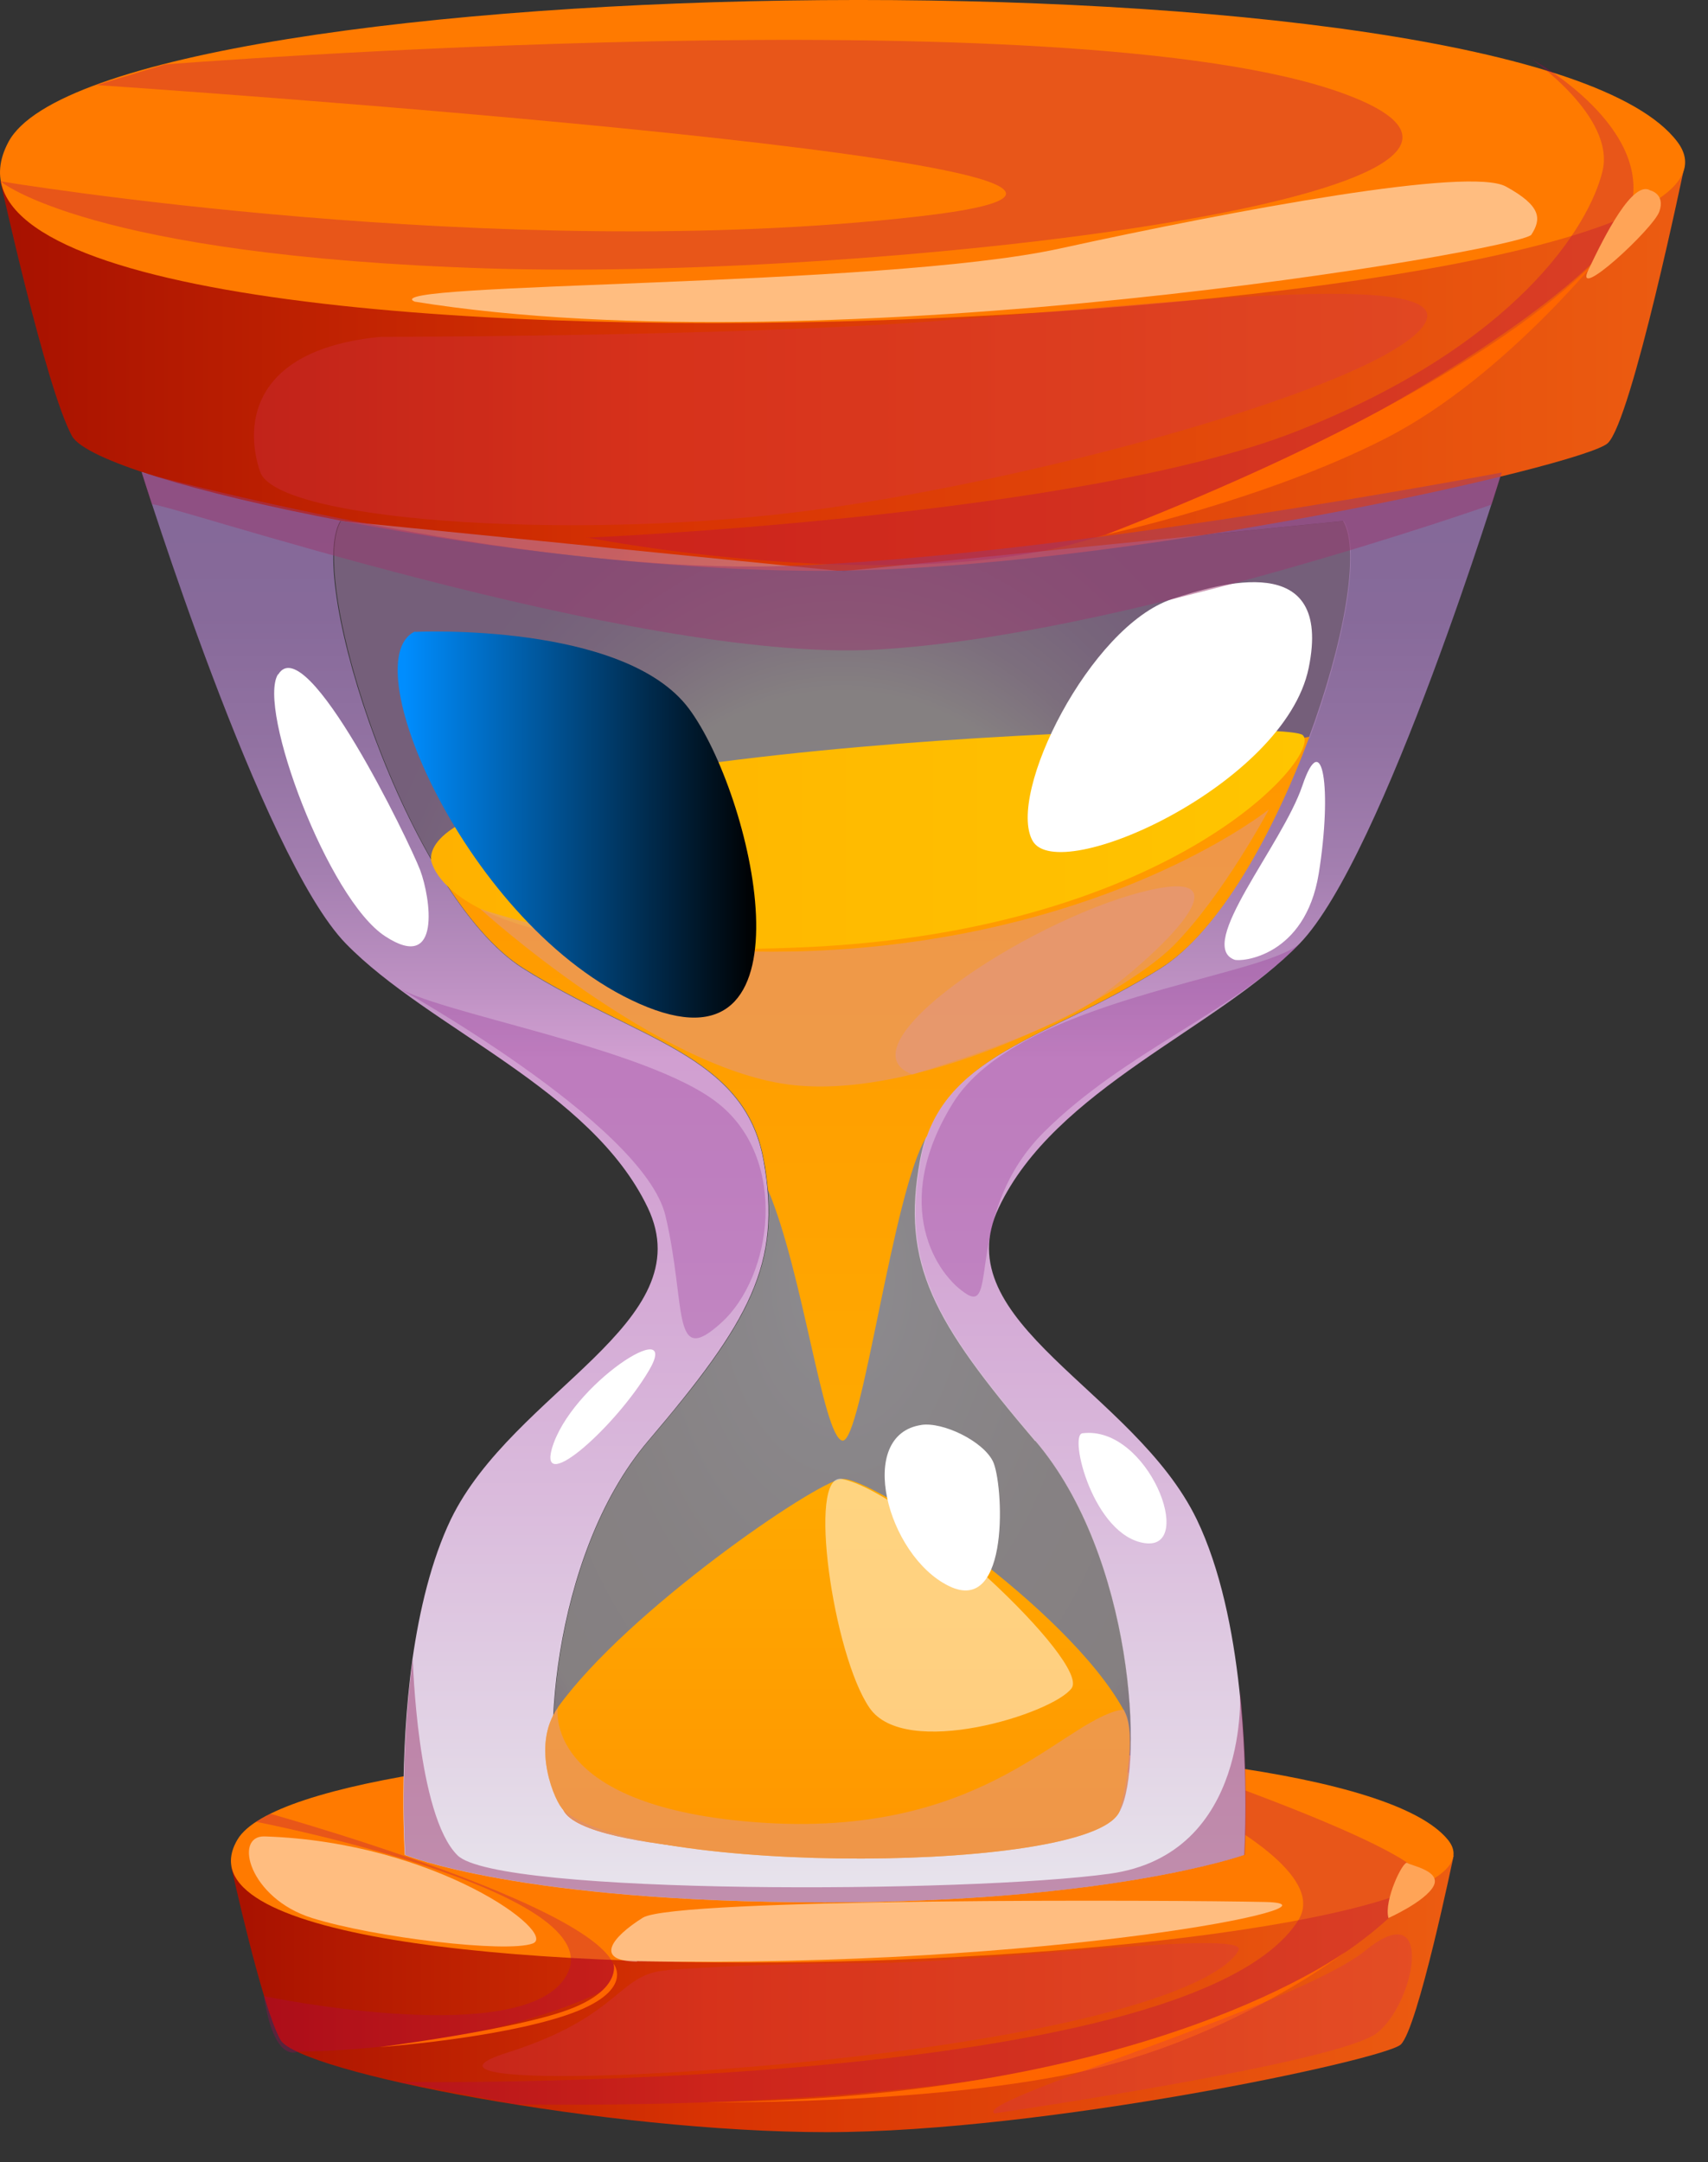 <svg width="49" height="62" viewBox="0 0 49 62" fill="none" xmlns="http://www.w3.org/2000/svg">
<rect x="0" y="0" width="49" height="62" fill="#333333" stroke="none"/>
<path d="M6.633 53.519C6.633 53.519 7.513 57.539 8.043 58.489C8.573 59.429 17.443 61.139 23.713 61.139C29.983 61.139 39.683 59.069 40.183 58.629C40.673 58.189 41.703 53.209 41.703 53.209L6.633 53.519Z" fill="url(#paint0_linear_239_7661)"/>
<path d="M6.813 52.749C8.833 49.339 38.333 48.859 41.533 52.749C44.633 56.509 3.523 58.309 6.813 52.749Z" fill="#FF7A00"/>
<g style="mix-blend-mode:multiply" opacity="0.3">
<path d="M14.763 60.339C14.763 60.339 25.973 60.609 32.113 58.809C38.353 56.979 39.893 54.929 40.793 54.069C41.703 53.209 31.963 50.019 31.963 50.019L28.683 49.369C28.683 49.369 38.693 52.789 37.243 55.069C34.063 60.049 11.463 59.699 11.463 59.699L14.763 60.329V60.339Z" fill="#B10053"/>
</g>
<g style="mix-blend-mode:multiply" opacity="0.3">
<path d="M7.573 57.239C7.573 57.239 15.293 58.849 16.303 56.539C17.333 54.179 7.343 52.239 7.343 52.239L7.753 52.009C7.753 52.009 20.683 55.619 16.983 57.239C13.343 58.849 8.543 58.829 8.543 58.829C8.543 58.829 7.863 59.199 7.573 57.239Z" fill="#B10053"/>
</g>
<path d="M20.263 60.279C20.263 60.279 26.413 60.369 30.863 59.439C35.343 58.499 38.653 55.929 38.653 55.929C38.653 55.929 33.023 60.189 20.263 60.279Z" fill="#FF6500"/>
<path d="M10.913 58.699C10.913 58.699 14.233 58.459 16.233 57.789C18.253 57.109 17.603 56.309 17.603 56.309C17.603 56.309 17.843 57.069 16.273 57.639C14.713 58.209 10.903 58.699 10.903 58.699H10.913Z" fill="#FF6500"/>
<g style="mix-blend-mode:multiply" opacity="0.3">
<path d="M19.143 56.499C17.703 56.589 17.863 57.809 14.553 58.859C11.263 59.899 20.163 59.639 26.693 58.689C33.283 57.739 35.233 56.539 35.533 55.919C35.833 55.309 28.183 56.289 25.003 56.289C21.823 56.289 19.143 56.489 19.143 56.489V56.499Z" fill="#D42F55"/>
</g>
<g style="mix-blend-mode:multiply" opacity="0.3">
<path d="M28.553 60.609C27.663 60.299 37.213 57.529 39.173 55.929C41.173 54.309 40.613 57.409 39.513 58.289C38.423 59.159 28.543 60.599 28.543 60.599L28.553 60.609Z" fill="#D42F55"/>
</g>
<g style="mix-blend-mode:soft-light" opacity="0.5">
<path d="M18.273 56.249C17.043 56.229 17.533 55.559 18.443 54.989C19.363 54.419 33.673 54.479 36.313 54.539C38.953 54.609 30.153 56.439 18.273 56.239V56.249Z" fill="white"/>
</g>
<g style="mix-blend-mode:soft-light" opacity="0.5">
<path d="M7.593 52.659C6.683 52.629 7.153 54.439 8.953 54.999C10.743 55.559 14.533 56.009 15.283 55.729C16.033 55.449 12.533 52.819 7.593 52.659Z" fill="white"/>
</g>
<path d="M37.283 27.059C39.693 24.579 43.083 13.529 43.083 13.529L23.573 15.989L4.063 13.529C4.063 13.529 7.503 24.579 9.923 27.059C12.303 29.499 16.953 31.219 18.583 34.629C20.163 37.939 14.723 39.879 12.933 43.569C12.373 44.739 12.033 46.179 11.833 47.579C11.433 50.459 11.613 53.189 11.613 53.189C11.613 53.189 14.913 54.549 23.653 54.549C31.873 54.549 35.693 53.189 35.693 53.189C35.693 53.189 35.833 50.979 35.553 48.439C35.373 46.779 35.013 44.979 34.333 43.569C32.543 39.869 27.083 37.929 28.653 34.629C30.263 31.219 34.923 29.499 37.283 27.059ZM29.703 41.319C32.533 44.639 32.803 50.609 32.133 51.909C31.473 53.189 24.143 53.209 24.143 53.209C24.143 53.209 16.813 53.179 16.163 51.909C15.493 50.619 15.763 44.639 18.593 41.319C21.503 37.899 22.443 36.249 21.903 33.269C21.353 30.219 18.253 29.819 15.003 27.769C11.713 25.689 8.753 16.629 9.763 14.939L24.143 16.379L38.533 14.939C39.543 16.619 36.593 25.689 33.293 27.769C30.043 29.819 26.943 30.219 26.393 33.269C25.843 36.249 26.783 37.899 29.693 41.319H29.703Z" fill="url(#paint1_linear_239_7661)"/>
<path d="M0.013 5.199C0.013 5.199 1.313 11.119 2.063 12.499C2.813 13.869 14.973 16.369 23.553 16.369C32.133 16.369 45.443 13.349 46.123 12.709C46.813 12.069 48.333 4.729 48.333 4.729L0.013 5.199Z" fill="url(#paint2_linear_239_7661)"/>
<path d="M0.243 4.069C2.953 -1.001 43.773 -1.701 48.123 4.069C52.293 9.609 -4.137 12.259 0.243 4.069Z" fill="#FF7A00"/>
<path opacity="0.5" d="M37.553 21.159C36.533 23.919 34.973 26.709 33.303 27.759C30.313 29.639 27.463 30.139 26.593 32.579C26.513 32.789 26.453 33.019 26.413 33.269C25.863 36.249 26.803 37.899 29.713 41.319C32.543 44.639 32.813 50.609 32.143 51.909C31.483 53.189 24.153 53.209 24.153 53.209C24.153 53.209 16.823 53.179 16.173 51.909C15.503 50.619 15.773 44.639 18.603 41.319C21.223 38.249 22.243 36.599 22.033 34.129C22.003 33.859 21.973 33.569 21.913 33.269C21.363 30.219 18.263 29.819 15.013 27.769C14.263 27.299 13.533 26.469 12.873 25.459C12.863 25.429 12.853 25.419 12.853 25.419C10.593 21.959 9.003 16.229 9.783 14.939L24.163 16.379L38.553 14.939C39.053 15.769 38.573 18.449 37.573 21.159H37.553Z" fill="url(#paint3_radial_239_7661)"/>
<path d="M37.553 21.139V21.159C36.523 23.919 34.973 26.709 33.303 27.759C30.313 29.639 27.463 30.139 26.593 32.579C25.623 34.059 24.723 41.429 24.163 41.309C23.603 41.179 23.043 36.509 22.033 34.119C22.003 33.849 21.973 33.559 21.913 33.259C21.363 30.209 18.263 29.809 15.013 27.759C14.263 27.289 13.533 26.459 12.873 25.449C12.863 25.419 12.853 25.409 12.853 25.409L37.563 21.129L37.553 21.139Z" fill="url(#paint4_linear_239_7661)"/>
<path d="M12.363 24.639C12.313 21.349 36.763 20.539 37.373 21.079C37.983 21.619 33.683 26.679 23.143 27.159C12.643 27.639 12.363 24.639 12.363 24.639Z" fill="url(#paint5_linear_239_7661)"/>
<path d="M32.133 51.899C31.563 53.729 18.273 53.789 16.163 51.899C15.933 51.699 15.213 50.079 16.003 48.969V48.959C18.003 46.179 23.393 42.499 24.143 42.409C24.993 42.309 30.623 46.109 32.233 49.029C32.233 49.039 32.253 49.049 32.253 49.069C32.633 49.769 32.233 51.539 32.123 51.899H32.133Z" fill="url(#paint6_linear_239_7661)"/>
<g style="mix-blend-mode:multiply" opacity="0.3">
<path d="M11.303 28.249C12.413 29.049 18.543 30.009 20.603 31.639C22.633 33.249 22.163 36.599 20.693 37.929C19.243 39.249 19.703 37.459 19.093 34.869C18.473 32.219 11.303 28.259 11.303 28.259V28.249Z" fill="#912790"/>
</g>
<g style="mix-blend-mode:multiply" opacity="0.3">
<path d="M37.283 27.059C36.153 28.059 29.193 28.629 27.333 31.639C25.523 34.569 26.883 36.599 27.753 37.119C28.623 37.639 27.683 34.719 29.953 32.459C32.263 30.159 35.403 29.009 37.283 27.059Z" fill="#912790"/>
</g>
<path d="M35.413 27.519C34.303 27.099 36.783 24.239 37.363 22.529C37.943 20.809 38.223 22.609 37.833 25.049C37.443 27.439 35.603 27.589 35.413 27.519Z" fill="white"/>
<g style="mix-blend-mode:soft-light">
<path d="M7.973 19.339C7.373 20.319 9.413 25.789 11.053 26.849C12.673 27.909 12.353 25.749 12.053 24.949C11.743 24.139 8.783 18.019 7.983 19.339H7.973Z" fill="white"/>
</g>
<path d="M15.833 41.539C15.453 42.879 17.673 40.899 18.623 39.289C19.573 37.659 16.363 39.699 15.833 41.539Z" fill="white"/>
<path d="M31.053 41.099C30.653 41.149 31.363 44.039 32.843 44.249C34.323 44.459 32.933 40.859 31.053 41.099Z" fill="white"/>
<g style="mix-blend-mode:multiply" opacity="0.5">
<path d="M13.773 26.059C13.773 26.059 18.893 30.719 22.793 31.119C26.673 31.519 32.223 28.549 33.643 27.139C35.073 25.709 36.403 23.209 36.403 23.209C36.403 23.209 32.703 26.189 25.803 27.059C18.953 27.929 13.773 26.059 13.773 26.059Z" fill="#E09590"/>
</g>
<g style="mix-blend-mode:multiply" opacity="0.5">
<path d="M32.133 51.899C31.563 53.729 18.273 53.789 16.163 51.899C15.933 51.699 15.213 50.079 16.003 48.969C15.973 49.179 15.763 51.829 21.773 52.259C28.013 52.699 30.253 49.609 31.993 49.069C32.083 49.039 32.173 49.029 32.243 49.029C32.243 49.039 32.263 49.049 32.263 49.069C32.643 49.769 32.243 51.539 32.133 51.899Z" fill="#E09590"/>
</g>
<g style="mix-blend-mode:soft-light" opacity="0.5">
<path d="M24.153 42.409C23.143 42.209 23.903 47.459 24.943 48.969C25.963 50.469 30.213 49.139 30.743 48.409C31.283 47.679 26.093 42.799 24.153 42.409Z" fill="white"/>
</g>
<g style="mix-blend-mode:multiply" opacity="0.3">
<path d="M4.713 1.849C4.713 1.849 30.713 -0.201 38.563 2.689C46.253 5.519 25.563 8.049 14.053 7.699C2.523 7.339 0.013 5.199 0.013 5.199C0.013 5.199 14.283 7.579 26.333 6.209C38.503 4.829 2.773 2.439 2.773 2.439L4.723 1.849H4.713Z" fill="#B10053"/>
</g>
<g style="mix-blend-mode:multiply" opacity="0.3">
<path d="M16.813 15.419C16.813 15.419 30.973 14.819 37.193 12.369C43.533 9.879 45.603 6.449 45.973 4.909C46.353 3.349 43.933 1.689 43.933 1.689C43.933 1.689 47.613 3.689 46.723 6.169C45.843 8.609 35.583 14.659 29.963 15.789C24.383 16.909 16.823 15.409 16.823 15.409L16.813 15.419Z" fill="#B10053"/>
</g>
<path d="M31.733 15.329C31.733 15.329 36.243 14.359 39.733 12.579C43.273 10.779 46.273 6.899 46.273 6.899C46.273 6.899 43.863 10.609 31.733 15.329Z" fill="#FF6500"/>
<g style="mix-blend-mode:multiply" opacity="0.3">
<path d="M10.923 9.659C7.273 10.009 6.983 12.119 7.463 13.529C7.943 14.929 16.173 15.489 22.753 14.699C29.373 13.899 39.753 11.049 40.863 9.299C41.983 7.529 31.563 8.939 25.483 9.299C19.423 9.659 10.923 9.659 10.923 9.659Z" fill="#D42F55"/>
</g>
<g style="mix-blend-mode:soft-light" opacity="0.5">
<path d="M11.893 8.649C10.673 8.089 25.263 8.249 30.393 7.129C35.563 5.999 42.163 4.779 43.203 5.349C44.243 5.919 44.213 6.289 43.933 6.729C43.653 7.159 23.813 10.579 11.893 8.649Z" fill="white"/>
</g>
<path d="M47.343 5.459C46.843 5.159 46.043 6.739 45.573 7.729C45.103 8.709 47.423 6.569 47.603 6.069C47.783 5.559 47.343 5.459 47.343 5.459Z" fill="#FFA457"/>
<path d="M39.833 54.999C39.693 54.499 40.253 53.339 40.373 53.419C40.483 53.499 41.363 53.649 41.123 54.089C40.883 54.529 39.833 54.999 39.833 54.999Z" fill="#FFA457"/>
<path style="mix-blend-mode:screen" d="M11.903 18.109C10.063 18.969 13.593 26.889 18.573 28.879C23.473 30.829 21.583 22.759 19.763 20.319C17.903 17.829 11.913 18.119 11.913 18.119L11.903 18.109Z" fill="url(#paint7_linear_239_7661)"/>
<path d="M33.623 17.179C31.273 17.959 28.873 22.769 29.623 24.109C30.363 25.429 36.853 22.499 37.543 19.159C38.253 15.729 34.963 16.739 33.623 17.179Z" fill="white"/>
<g style="mix-blend-mode:multiply" opacity="0.5">
<path d="M4.363 14.469C4.293 14.259 18.193 18.999 25.113 18.629C32.053 18.259 42.793 14.469 42.793 14.469L43.083 13.549C43.083 13.549 30.303 15.979 22.523 16.229C14.753 16.489 4.063 13.549 4.063 13.549L4.363 14.479V14.469Z" fill="#9A376D"/>
</g>
<g style="mix-blend-mode:multiply" opacity="0.5">
<path d="M26.173 30.809C24.063 30.019 29.373 26.439 32.793 25.569C36.233 24.699 32.753 27.769 31.343 28.729C29.953 29.679 26.173 30.809 26.173 30.809Z" fill="#E09590"/>
</g>
<g style="mix-blend-mode:multiply" opacity="0.5">
<path d="M35.703 53.189C35.703 53.189 31.883 54.549 23.663 54.549C14.923 54.549 11.623 53.189 11.623 53.189C11.623 53.189 11.443 50.459 11.843 47.579C11.843 47.579 11.963 52.049 13.123 53.199C14.263 54.349 27.783 54.289 31.833 53.729C35.903 53.169 35.573 48.429 35.573 48.429C35.843 50.979 35.713 53.189 35.713 53.189H35.703Z" fill="#9A376D"/>
</g>
<path d="M26.443 40.859C24.533 41.129 25.443 44.609 27.223 45.479C29.003 46.349 28.783 42.489 28.483 41.899C28.193 41.319 27.053 40.769 26.433 40.859H26.443Z" fill="white"/>
<defs>
<linearGradient id="paint0_linear_239_7661" x1="6.633" y1="57.169" x2="41.703" y2="57.169" gradientUnits="userSpaceOnUse">
<stop stop-color="#A71100"/>
<stop offset="0.39" stop-color="#D83303"/>
<stop offset="1" stop-color="#EC5C11"/>
</linearGradient>
<linearGradient id="paint1_linear_239_7661" x1="23.573" y1="54.549" x2="23.573" y2="13.529" gradientUnits="userSpaceOnUse">
<stop stop-color="#E8E5ED"/>
<stop offset="0.05" stop-color="#E5DDE9"/>
<stop offset="0.28" stop-color="#DABBDC"/>
<stop offset="0.46" stop-color="#D3A6D4"/>
<stop offset="0.59" stop-color="#D19FD1"/>
<stop offset="0.64" stop-color="#BE91C3"/>
<stop offset="0.72" stop-color="#A47FB0"/>
<stop offset="0.81" stop-color="#9272A2"/>
<stop offset="0.9" stop-color="#876A9A"/>
<stop offset="1" stop-color="#846898"/>
</linearGradient>
<linearGradient id="paint2_linear_239_7661" x1="0.013" y1="10.559" x2="48.333" y2="10.559" gradientUnits="userSpaceOnUse">
<stop stop-color="#A71100"/>
<stop offset="0.39" stop-color="#D83303"/>
<stop offset="1" stop-color="#EC5C11"/>
</linearGradient>
<radialGradient id="paint3_radial_239_7661" cx="0" cy="0" r="1" gradientUnits="userSpaceOnUse" gradientTransform="translate(24.153 36.719) scale(16.21 25.612)">
<stop stop-color="#E8E5ED"/>
<stop offset="0.14" stop-color="#E2DCE3"/>
<stop offset="0.42" stop-color="#DAD1D4"/>
<stop offset="0.66" stop-color="#D8CDD0"/>
<stop offset="0.68" stop-color="#D4C5CE"/>
<stop offset="0.75" stop-color="#C7ABC8"/>
<stop offset="0.83" stop-color="#BE99C5"/>
<stop offset="0.91" stop-color="#B88EC2"/>
<stop offset="1" stop-color="#B78BC2"/>
</radialGradient>
<linearGradient id="paint4_linear_239_7661" x1="25.203" y1="41.319" x2="25.203" y2="21.139" gradientUnits="userSpaceOnUse">
<stop stop-color="#FFA900"/>
<stop offset="1" stop-color="#FF9600"/>
</linearGradient>
<linearGradient id="paint5_linear_239_7661" x1="12.363" y1="24.069" x2="37.433" y2="24.069" gradientUnits="userSpaceOnUse">
<stop stop-color="#FFB100"/>
<stop offset="1" stop-color="#FFC500"/>
</linearGradient>
<linearGradient id="paint6_linear_239_7661" x1="24.033" y1="53.299" x2="24.033" y2="42.409" gradientUnits="userSpaceOnUse">
<stop stop-color="#FF9600"/>
<stop offset="1" stop-color="#FFA900"/>
</linearGradient>
<linearGradient id="paint7_linear_239_7661" x1="11.403" y1="23.629" x2="21.683" y2="23.629" gradientUnits="userSpaceOnUse">
<stop offset="0.02" stop-color="#008DFE"/>
<stop offset="1"/>
</linearGradient>
</defs>
</svg>
